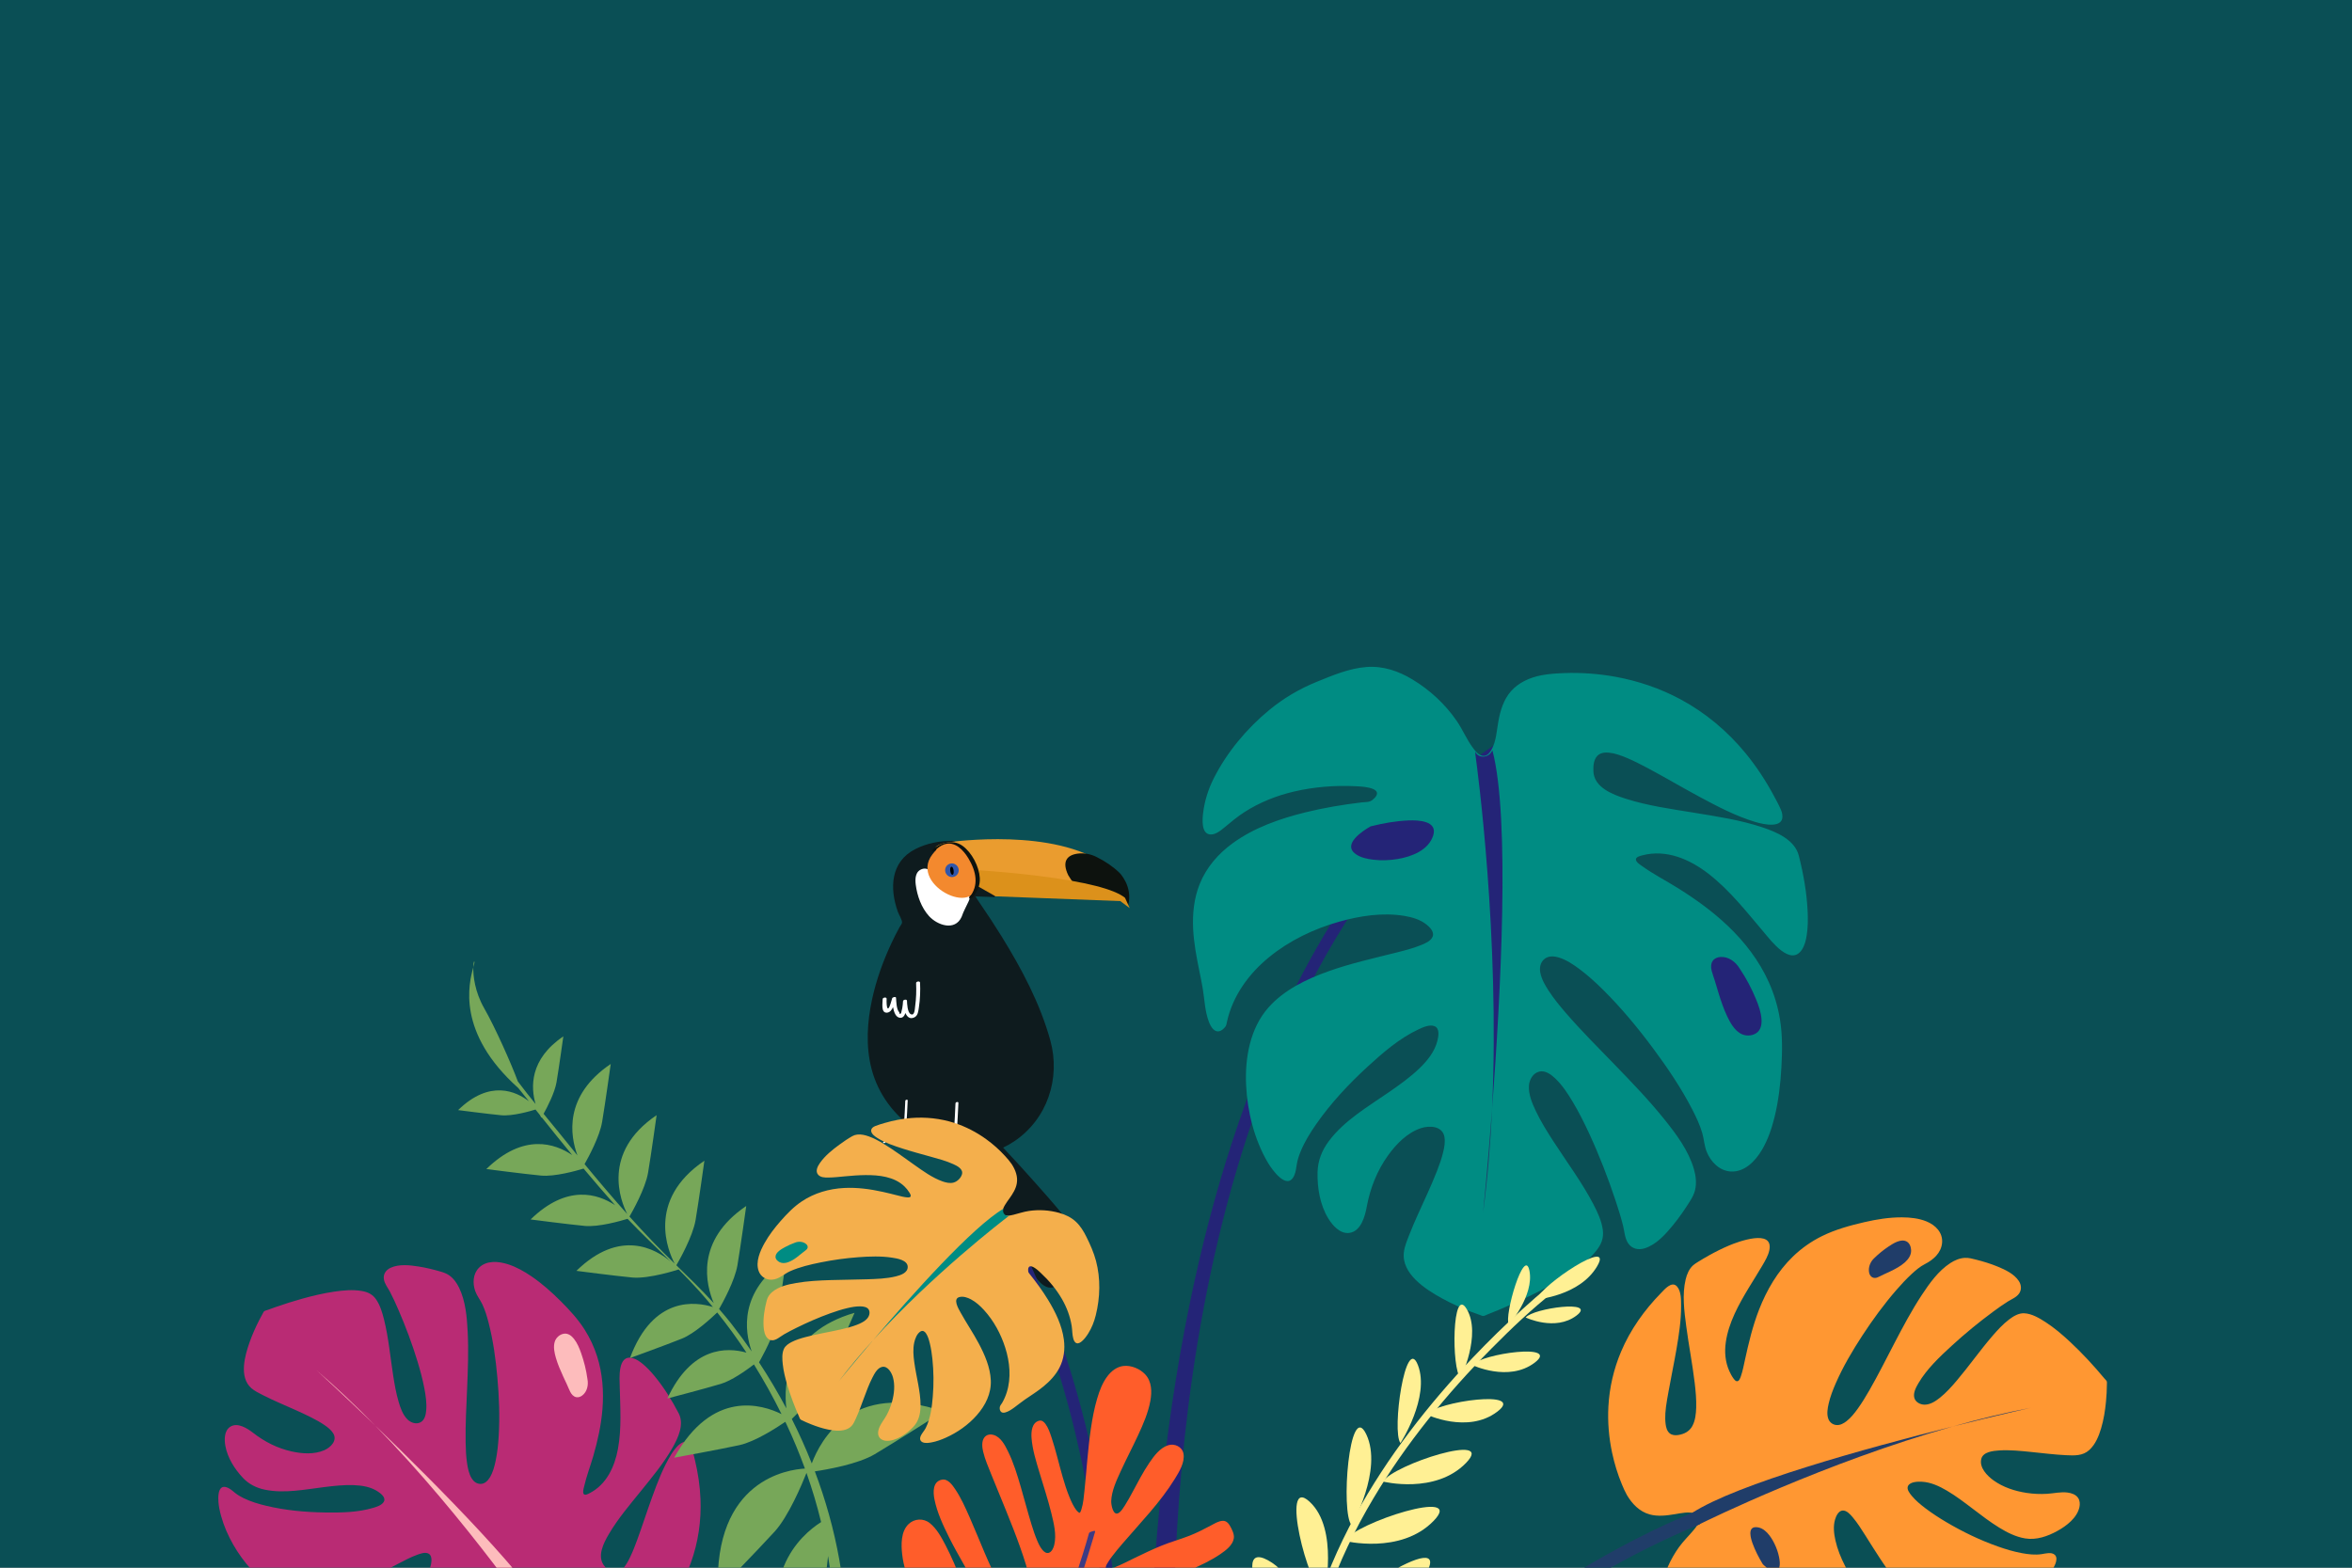 <?xml version="1.0" encoding="utf-8"?>
<!-- Generator: Adobe Illustrator 27.5.0, SVG Export Plug-In . SVG Version: 6.00 Build 0)  -->
<svg version="1.1" xmlns="http://www.w3.org/2000/svg" xmlns:xlink="http://www.w3.org/1999/xlink" x="0px" y="0px"
	 viewBox="0 0 1200 800" style="enable-background:new 0 0 1200 800;" xml:space="preserve">
<rect x="0" y="0" width="1200" height="800" fill="#808080" stroke="none"/>
<g id="bg">
	<rect y="0" transform="matrix(-1 -1.224647e-16 1.224647e-16 -1 1200 800)" style="fill:#0A4F55;" width="1200" height="800"/>
</g>
<g id="Object">
	<g>
		<defs>
			<rect id="SVGID_1_" y="0" transform="matrix(-1 -1.224647e-16 1.224647e-16 -1 1200 800)" width="1200" height="800"/>
		</defs>
		<clipPath id="SVGID_00000044162230482728217940000001111775079062821253_">
			<use xlink:href="#SVGID_1_"  style="overflow:visible;"/>
		</clipPath>
		<g style="clip-path:url(#SVGID_00000044162230482728217940000001111775079062821253_);">
			<g>
				<path style="fill:#242477;" d="M783.204,369.121c-0.077-0.21-0.305-0.341-0.574-0.161c-1.833,0.695-3.605,1.581-5.352,2.463
					c-4.978,2.516-9.77,5.401-14.418,8.48c-7.477,4.953-14.593,10.442-21.382,16.298c-9.177,7.917-17.76,16.512-25.81,25.569
					c-10.387,11.685-19.878,24.155-28.576,37.143c-10.648,15.901-20.111,32.586-28.566,49.75
					c-10.324,20.96-19.145,42.647-26.745,64.736c-9.089,26.42-16.436,53.426-22.421,80.711
					c-7.195,32.802-12.421,66.023-16.152,99.392c-4.433,39.647-6.753,79.519-7.498,119.401c-0.201,10.772-0.283,21.546-0.263,32.32
					c0,0.239,0.152,0.416,0.405,0.416c4.973,0,9.945,0,14.918,0c0.286,0,0.531-0.246,0.503-0.533
					c-0.339-3.498-0.575-7.009-0.804-10.516c-0.632-9.674-1.045-19.362-1.313-29.052c-0.409-14.804-0.458-29.619-0.188-44.426
					c0.34-18.617,1.191-37.225,2.57-55.794c1.587-21.367,3.873-42.685,6.945-63.89c3.347-23.106,7.627-46.083,13.013-68.803
					c5.626-23.735,12.467-47.194,20.78-70.131c8.373-23.102,18.251-45.682,29.938-67.306c11.789-21.814,25.447-42.653,41.158-61.849
					c15.966-19.508,34.067-37.271,54.115-52.569c5.055-3.857,10.232-7.553,15.516-11.09
					C783.304,369.566,783.33,369.304,783.204,369.121z"/>
				<g>
					<path style="fill:#008C83;" d="M922.292,465.717c-0.385-9.828-2.138-19.607-4.545-29.126
						c-2.121-8.075-11.255-11.934-18.405-14.341c-11.291-3.801-23.23-5.579-34.949-7.502c-11.675-1.915-23.604-3.527-34.906-7.145
						c-6.71-2.148-16.328-5.799-16.54-14.171c-0.065-2.562,0.111-5.665,1.956-7.652c1.538-1.655,3.883-1.905,6.016-1.691
						c3.09,0.31,6.085,1.43,8.932,2.618c3.776,1.576,7.426,3.449,11.033,5.376c8.894,4.751,17.569,9.9,26.453,14.671
						c9.033,4.852,18.35,9.733,28.203,12.702c4.184,1.261,15.228,3.788,13.722-4.187c-0.12-0.636-0.315-1.261-0.561-1.859
						c-1.024-2.487-2.37-4.89-3.64-7.257c-4.138-7.715-8.958-15.078-14.521-21.843c-9.184-11.169-20.404-20.603-33.154-27.452
						c-10.372-5.571-21.643-9.395-33.22-11.497c-8.567-1.555-17.313-2.192-26.015-1.88c-3.891,0.139-7.858,0.38-11.692,1.111
						c-5.829,1.112-11.669,3.677-15.622,8.224c-3.712,4.27-5.339,9.737-6.345,15.198c-0.88,4.775-1.077,10.214-3.507,14.533
						c-0.797,1.417-2.02,3.048-3.774,3.17c-2.5,0.175-4.557-2.481-5.861-4.265c-3.09-4.226-5.11-9.15-8.074-13.479
						c-5.918-8.643-13.706-15.852-22.669-21.257c-7.109-4.287-14.964-6.972-23.342-6.345c-8.89,0.665-17.384,4.286-25.549,7.603
						c-8.756,3.557-16.805,8.315-24.107,14.323c-11.502,9.462-21.596,21.54-28.333,34.871c-2.805,5.55-4.739,11.648-5.458,17.833
						c-0.355,3.055-1.003,10.439,3.62,10.822c2.592,0.215,5.178-1.846,7.04-3.38c3.434-2.829,6.75-5.666,10.512-8.071
						c7.719-4.934,16.309-8.362,25.219-10.438c10.178-2.372,20.894-3.246,31.326-2.717c1.88,0.095,12.821,0.341,10.771,4.651
						c-0.463,0.973-1.342,1.758-2.172,2.418c-1.547,1.229-3.538,0.955-5.462,1.187c-9.695,1.169-19.356,2.771-28.839,5.122
						c-12.986,3.219-26.085,7.812-36.989,15.759c-7.308,5.326-13.353,12.303-16.746,20.745c-2.905,7.226-3.735,15.079-3.363,22.812
						c0.348,7.22,1.697,14.332,3.137,21.399c0.624,3.062,1.271,6.122,1.778,9.206c0.937,5.693,1.081,11.573,3.164,17.02
						c0.923,2.414,2.906,5.882,5.992,4.438c0.849-0.397,1.569-1.066,2.171-1.773c0.78-0.917,0.789-1.724,1.066-2.954
						c2.953-13.162,11.117-24.362,21.446-32.8c10.352-8.457,22.757-14.418,35.583-18.051c10.706-3.032,22.458-4.871,33.54-2.991
						c3.878,0.658,7.903,1.832,11.056,4.278c1.73,1.342,4.238,3.827,3.27,6.274c-0.937,2.369-4.092,3.595-6.254,4.459
						c-4.122,1.647-8.472,2.725-12.769,3.805c-11.438,2.874-22.966,5.44-34.092,9.409c-11.226,4.005-22.676,9.467-30.7,18.549
						c-9.413,10.655-12.015,25.833-11.354,39.637c0.647,13.523,4.175,27.687,11.067,39.429c2.055,3.501,9.935,14.753,13.522,6.497
						c0.812-1.87,0.952-3.867,1.305-5.848c0.377-2.11,1.05-4.164,1.855-6.147c2.049-5.042,4.956-9.732,8.064-14.181
						c7.445-10.654,16.435-20.294,25.99-29.077c7.83-7.197,16.401-14.654,26.121-19.191c2.274-1.062,5.676-2.654,8.228-1.619
						c2.761,1.12,1.983,5.23,1.441,7.422c-1.369,5.537-5.102,10.161-9.129,14.044c-4.733,4.564-10.131,8.403-15.523,12.139
						c-10.742,7.441-22.901,14.483-30.819,25.146c-3.468,4.671-5.549,9.941-5.674,15.783c-0.172,8.003,1.219,16.541,5.421,23.478
						c2.213,3.654,6.158,8.205,10.967,7.443c5.81-0.92,7.836-8.538,8.713-13.333c1.72-9.402,5.26-18.404,10.86-26.188
						c4.179-5.808,9.821-11.62,16.789-13.911c4.431-1.457,10.984-1.137,11.982,4.45c0.464,2.599-0.055,5.356-0.665,7.885
						c-0.799,3.311-1.954,6.534-3.192,9.702c-2.943,7.526-6.461,14.813-9.758,22.186c-1.525,3.409-3.02,6.836-4.366,10.32
						c-1.075,2.782-2.34,5.74-2.703,8.722c-1.352,11.11,11.183,19.05,19.46,23.607c4.798,2.641,9.812,4.891,14.92,6.861
						c1.539,0.594,3.089,1.163,4.651,1.694c0.474,0.161,1.051,0.466,1.551,0.418c0.725-0.07,1.614-0.613,2.283-0.875
						c1.78-0.695,3.552-1.412,5.317-2.144c5.672-2.353,11.28-4.868,16.792-7.577c6.476-3.182,12.85-6.62,18.887-10.58
						c5.202-3.412,10.435-7.237,14.321-12.156c2.547-3.224,3.852-6.428,3.314-10.55c-0.61-4.677-2.72-9.146-4.887-13.279
						c-5.867-11.191-13.486-21.395-20.338-31.982c-3.241-5.009-6.421-10.106-8.985-15.502c-1.859-3.913-3.744-8.378-3.486-12.806
						c0.182-3.122,2.052-6.517,5.312-7.268c3.111-0.716,6.073,1.559,8.176,3.568c3.5,3.345,6.235,7.514,8.715,11.64
						c3.147,5.234,5.897,10.704,8.462,16.242c5.222,11.272,9.735,22.903,13.633,34.697c1.358,4.109,2.667,8.248,3.711,12.449
						c0.738,2.969,0.83,6.259,2.521,8.891c1.9,2.957,5.189,3.724,8.445,2.727c5.933-1.817,10.7-7.168,14.491-11.79
						c3.236-3.946,6.127-8.169,8.821-12.501c1.073-1.725,1.991-3.446,2.467-5.435c0.846-3.531,0.415-7.239-0.58-10.692
						c-2.731-9.483-9.023-17.889-15.118-25.47c-7.929-9.862-16.732-18.998-25.535-28.075c-8.35-8.61-16.865-17.1-24.71-26.181
						c-3.089-3.576-6.099-7.258-8.689-11.216c-1.847-2.823-3.661-5.935-4.316-9.286c-0.486-2.488-0.069-5.058,1.872-6.833
						c2.055-1.879,4.964-1.718,7.467-0.97c3.824,1.143,7.291,3.454,10.467,5.806c4.403,3.262,8.466,6.981,12.35,10.838
						c9.267,9.204,17.643,19.33,25.425,29.808c7.319,9.856,14.268,20.128,19.906,31.051c2.01,3.893,3.926,7.921,5.142,12.143
						c0.91,3.158,1.024,6.432,2.26,9.511c2.056,5.124,6.471,9.712,12.249,10.067c7.127,0.438,12.624-5.422,15.953-11.061
						c3.015-5.106,4.951-10.823,6.373-16.555c2.068-8.337,3.057-16.931,3.535-25.495c0.461-8.264,0.598-16.567-0.766-24.756
						c-1.074-6.449-2.979-12.754-5.649-18.722c-4.87-10.886-12.229-20.464-20.828-28.668c-7.681-7.328-16.322-13.561-25.298-19.199
						c-6.103-3.833-12.619-7.152-18.481-11.354c-0.957-0.686-3.138-1.994-3.204-3.376c-0.065-1.368,2.25-1.884,3.208-2.137
						c12.316-3.241,24.297,1.98,33.925,9.471c10.909,8.489,19.423,19.486,28.313,29.95c3.579,4.213,13.414,17.359,19.216,8.752
						c1.486-2.205,2.108-4.965,2.505-7.553C922.389,473.357,922.441,469.517,922.292,465.717z"/>
					<g>
						<path style="fill:#242477;" d="M718.633,418.672c-6.357,0.255-12.766,1.386-18.933,2.931c-0.121,0.03-0.243,0.06-0.364,0.091
							c-0.036,0.009-0.078,0.03-0.121,0.056c-0.046,0.013-0.092,0.031-0.133,0.055c-3.939,2.276-14.289,9.052-7.45,13.996
							c2.59,1.873,6.034,2.557,9.144,2.921c4.071,0.476,8.232,0.32,12.271-0.359c7.166-1.204,15.83-4.454,18.204-12.087
							C733.578,418.798,723.468,418.479,718.633,418.672z"/>
						<path style="fill:#242477;" d="M898.734,520.269c-0.217-3.609-1.467-7.148-2.838-10.462
							c-2.196-5.307-4.945-10.588-8.176-15.349c-0.062-0.092-0.121-0.186-0.182-0.278c-2.023-3.387-5.698-6.13-9.809-5.824
							c-1.448,0.108-2.909,0.666-3.801,1.86c-1.115,1.493-1.06,3.491-0.617,5.215c0.445,1.733,1.111,3.429,1.627,5.144
							c0.583,1.937,1.15,3.879,1.745,5.812c1.297,4.212,2.693,8.427,4.603,12.407c1.519,3.165,3.469,6.635,6.557,8.515
							c2.455,1.495,5.746,1.52,8.178-0.068C898.357,525.719,898.891,522.877,898.734,520.269z"/>
					</g>
				</g>
				<g>
					<path style="fill:#242477;" d="M761.474,383.04c0.017-0.719-0.775,2.591-4.114,3.018c-3.673,0.469-4.751-2.559-4.751-2.559
						s0.19,1.932,0.219,2.14c0.814,5.879,12.473,92.02,8.456,180.008C765.711,507.337,770.501,417.534,761.474,383.04z"/>
					<path style="fill:#203D69;" d="M761.285,565.648c-2.361,31.112-4.619,53.259-4.619,53.259
						C759.003,601.518,760.468,583.545,761.285,565.648z"/>
				</g>
			</g>
			<g>
				<g>
					<path style="fill:#B92B74;" d="M334.054,702.33c4.786,5.805,8.766,12.278,12.241,18.937c2.902,5.689-0.345,12.543-3.199,17.558
						c-4.507,7.92-10.415,15.015-16.124,22.081c-5.687,7.039-11.674,14.035-16.281,21.856c-2.735,4.643-6.365,11.626-2.221,16.511
						c1.268,1.495,2.949,3.177,5.014,3.37c1.721,0.161,3.186-0.89,4.294-2.099c1.606-1.751,2.744-3.916,3.764-6.043
						c1.352-2.822,2.481-5.751,3.558-8.687c2.656-7.241,4.984-14.598,7.623-21.845c2.684-7.37,5.515-14.9,9.625-21.613
						c1.746-2.851,6.761-9.918,9.963-4.6c0.255,0.424,0.462,0.88,0.626,1.347c0.682,1.941,1.138,3.997,1.619,5.995
						c1.568,6.51,2.567,13.167,2.839,19.861c0.448,11.052-1.15,22.15-4.938,32.552c-3.081,8.462-7.566,16.385-13.102,23.48
						c-4.097,5.251-8.764,10.068-13.889,14.323c-2.291,1.902-4.678,3.785-7.238,5.321c-3.893,2.335-8.532,3.845-13.104,3.263
						c-4.293-0.546-8.006-2.837-11.362-5.441c-2.934-2.277-5.816-5.28-9.403-6.507c-1.177-0.403-2.705-0.711-3.769,0.113
						c-1.516,1.173-1.337,3.737-1.173,5.419c0.389,3.985,1.744,7.825,2.257,11.804c1.025,7.946,0.252,16.027-2.11,23.677
						c-1.874,6.067-4.989,11.6-10.089,15.509c-5.412,4.148-12.104,6.408-18.452,8.674c-6.808,2.43-13.825,3.814-21.052,4.105
						c-11.383,0.458-23.295-1.293-33.929-5.469c-4.427-1.739-8.637-4.233-12.197-7.397c-1.759-1.563-5.889-5.447-3.446-8.02
						c1.37-1.443,3.895-1.584,5.739-1.657c3.4-0.135,6.738-0.204,10.11-0.748c6.918-1.116,13.566-3.535,19.708-6.887
						c7.016-3.83,13.577-8.789,19.261-14.404c1.024-1.012,7.143-6.725,3.778-8.14c-0.76-0.32-1.661-0.32-2.471-0.273
						c-1.509,0.087-2.505,1.257-3.722,2.104c-6.128,4.271-12.458,8.277-19.066,11.766c-9.05,4.777-18.865,8.828-29.135,9.846
						c-6.883,0.683-13.886-0.22-20.122-3.309c-5.338-2.644-9.812-6.703-13.538-11.306c-3.479-4.297-6.331-9.043-9.108-13.81
						c-1.203-2.065-2.393-4.141-3.674-6.159c-2.365-3.726-5.278-7.155-6.863-11.324c-0.703-1.848-1.337-4.837,1.159-5.585
						c0.687-0.206,1.439-0.19,2.142-0.093c0.912,0.126,1.328,0.581,2.113,1.143c8.389,6.007,18.752,8.24,28.945,7.795
						c10.215-0.446,20.331-3.362,29.5-7.822c7.654-3.723,15.297-8.658,20.664-15.376c1.878-2.351,3.577-5.071,4.13-8.073
						c0.304-1.647,0.469-4.343-1.329-5.246c-1.741-0.875-4.166,0.032-5.84,0.64c-3.191,1.159-6.223,2.76-9.225,4.332
						c-7.991,4.185-15.877,8.593-24.248,11.994c-8.446,3.432-17.762,6.147-26.967,5.05c-10.799-1.286-20.014-8.623-26.667-16.837
						c-6.518-8.047-11.719-17.927-13.766-28.138c-0.61-3.045-1.844-13.48,4.408-10.594c1.416,0.654,2.513,1.722,3.723,2.673
						c1.29,1.012,2.72,1.842,4.19,2.563c3.737,1.834,7.785,3.03,11.825,3.985c9.675,2.289,19.715,3.21,29.641,3.356
						c8.134,0.12,16.823,0.009,24.681-2.352c1.838-0.552,4.591-1.376,5.52-3.266c1.006-2.045-1.533-3.995-2.958-4.969
						c-3.601-2.462-8.087-3.2-12.363-3.365c-5.026-0.194-10.061,0.364-15.041,0.979c-9.92,1.225-20.445,3.399-30.395,1.347
						c-4.358-0.899-8.229-2.847-11.277-6.117c-4.174-4.479-7.729-10.06-8.864-16.16c-0.598-3.212-0.664-7.819,2.468-9.833
						c3.784-2.434,8.82,0.881,11.763,3.171c5.77,4.49,12.376,7.824,19.535,9.414c5.343,1.186,11.523,1.629,16.666-0.612
						c3.271-1.425,6.848-4.945,4.571-8.642c-1.059-1.72-2.759-3.029-4.396-4.161c-2.142-1.483-4.443-2.734-6.763-3.911
						c-5.512-2.796-11.232-5.163-16.868-7.691c-2.607-1.169-5.205-2.363-7.748-3.666c-2.031-1.04-4.259-2.084-5.985-3.601
						c-6.431-5.652-3.321-16.567-0.918-23.384c1.393-3.951,3.108-7.789,5.02-11.514c0.576-1.123,1.171-2.237,1.791-3.336
						c0.188-0.333,0.362-0.801,0.673-1.029c0.45-0.329,1.233-0.472,1.749-0.664c1.37-0.51,2.746-1.003,4.126-1.484
						c4.436-1.546,8.917-2.967,13.442-4.229c5.316-1.482,10.705-2.767,16.167-3.582c4.707-0.702,9.641-1.185,14.364-0.356
						c3.095,0.543,5.472,1.706,7.265,4.333c2.034,2.98,3.106,6.605,3.975,10.067c2.352,9.374,3.201,19.078,4.683,28.61
						c0.701,4.509,1.483,9.038,2.768,13.423c0.932,3.18,2.13,6.688,4.533,9.083c1.694,1.689,4.491,2.674,6.733,1.442
						c2.14-1.176,2.672-3.983,2.848-6.201c0.294-3.691-0.269-7.463-0.955-11.081c-0.87-4.589-2.087-9.112-3.443-13.579
						c-2.761-9.093-6.109-18.028-9.892-26.744c-1.318-3.036-2.679-6.065-4.223-8.995c-1.091-2.07-2.714-3.994-3.09-6.358
						c-0.422-2.655,1.064-4.768,3.43-5.858c4.311-1.985,9.757-1.359,14.274-0.652c3.857,0.604,7.658,1.541,11.401,2.641
						c1.491,0.438,2.892,0.953,4.176,1.845c2.281,1.584,3.924,3.92,5.115,6.397c3.271,6.803,3.962,14.805,4.345,22.235
						c0.498,9.667,0.128,19.364-0.273,29.027c-0.38,9.167-0.915,18.349-0.767,27.526c0.059,3.614,0.216,7.248,0.754,10.826
						c0.384,2.552,0.933,5.252,2.266,7.498c0.99,1.668,2.537,2.922,4.548,2.946c2.13,0.025,3.708-1.548,4.755-3.249
						c1.6-2.599,2.402-5.685,3.016-8.645c0.851-4.104,1.276-8.296,1.528-12.475c0.601-9.973,0.223-20.017-0.673-29.96
						c-0.843-9.352-2.11-18.754-4.455-27.859c-0.836-3.245-1.794-6.52-3.25-9.549c-1.089-2.265-2.692-4.193-3.555-6.579
						c-1.436-3.971-1.253-8.838,1.863-11.984c3.844-3.88,9.966-3.335,14.738-1.813c4.321,1.378,8.338,3.655,12.069,6.202
						c5.426,3.704,10.368,8.105,15.002,12.749c4.472,4.481,8.779,9.149,12.171,14.518c2.672,4.228,4.796,8.795,6.312,13.561
						c2.765,8.693,3.444,17.907,2.715,26.968c-0.651,8.094-2.408,16.052-4.659,23.841c-1.531,5.296-3.559,10.509-4.764,15.892
						c-0.197,0.879-0.775,2.736-0.109,3.558c0.659,0.814,2.244-0.071,2.919-0.415c8.68-4.423,12.858-13.505,14.536-22.684
						c1.902-10.401,1.159-21.013,0.903-31.512c-0.103-4.227-1.186-16.739,6.509-14.782c1.971,0.501,3.732,1.76,5.276,3.034
						C330.218,697.921,332.203,700.086,334.054,702.33z"/>
					<g>
						<path style="fill:#FDBCBC;" d="M241.792,832.905c-3.757,3.092-7.991,5.711-12.297,7.97c-0.085,0.044-0.169,0.089-0.254,0.133
							c-0.025,0.013-0.06,0.023-0.098,0.03c-0.033,0.016-0.068,0.029-0.104,0.037c-3.407,0.708-12.764,2.112-11.38-4.193
							c0.525-2.388,2.142-4.533,3.731-6.324c2.081-2.345,4.535-4.375,7.185-6.045c4.703-2.962,11.302-5.521,16.545-2.374
							C250.256,825.222,244.65,830.553,241.792,832.905z"/>
						<path style="fill:#FDBCBC;" d="M292.825,683.198c1.715,2.17,2.803,4.826,3.709,7.416c1.449,4.147,2.57,8.561,3.151,12.923
							c0.011,0.084,0.026,0.168,0.038,0.252c0.571,2.963-0.129,6.4-2.632,8.319c-0.881,0.676-1.999,1.102-3.116,0.874
							c-1.397-0.284-2.383-1.453-3.008-2.662c-0.629-1.216-1.113-2.522-1.692-3.764c-0.654-1.402-1.319-2.799-1.964-4.206
							c-1.405-3.064-2.755-6.181-3.693-9.425c-0.745-2.58-1.4-5.553-0.595-8.199c0.64-2.103,2.505-3.794,4.701-4.127
							C289.834,680.28,291.587,681.63,292.825,683.198z"/>
					</g>
				</g>
				<g>
					<path style="fill:#FDBCBC;" d="M284.388,831.419c0.376,0.402-1.762-1.084-3.885,0.373c-2.335,1.603-1.408,3.88-1.408,3.88
						s-0.876-1.199-0.965-1.333c-2.529-3.769-39.749-58.866-86.856-107.033C223.499,758.329,271.971,807.137,284.388,831.419z"/>
					<path style="fill:#FDBCBC;" d="M191.274,727.306c-17.193-16.552-29.762-28.041-29.762-28.041
						C171.703,707.999,181.693,717.509,191.274,727.306z"/>
				</g>
			</g>
			<g>
				<g>
					<path style="fill:#FF9732;" d="M1048.702,797.914c0.522-1.372,0.904-3.346-0.331-4.469c-1.705-1.551-4.656-0.681-6.624-0.373
						c-3.361,0.525-6.849,0.124-10.169-0.491c-4.231-0.784-8.373-2.027-12.424-3.465c-9.098-3.229-17.878-7.47-26.18-12.388
						c-3.647-2.161-7.219-4.47-10.597-7.034c-2.524-1.916-5.038-3.977-7.056-6.437c-0.991-1.209-2.726-3.382-1.803-5.044
						c1.188-2.137,5.01-2.179,7.031-2.076c4.596,0.234,8.934,2.281,12.835,4.582c4.628,2.729,8.909,6.013,13.181,9.256
						c4.378,3.324,8.748,6.692,13.437,9.573c4.052,2.49,8.46,4.721,13.196,5.503c5.826,0.963,11.521-1.063,16.583-3.862
						c4.594-2.54,10.007-6.672,11.163-12.145c0.33-1.561,0.232-3.275-0.673-4.635c-1.176-1.766-3.356-2.49-5.364-2.752
						c-3.494-0.457-6.949,0.421-10.426,0.638c-3.501,0.218-7.026,0.064-10.494-0.462c-5.934-0.9-11.95-2.85-16.863-6.377
						c-3.244-2.329-7.419-6.58-6.242-11.034c0.943-3.569,6.034-4.049,9.028-4.248c5.498-0.365,11.062,0.231,16.528,0.785
						c5.873,0.595,11.743,1.343,17.643,1.629c4.28,0.208,8.517,0.42,11.883-2.645c3.126-2.847,4.837-7.045,6.022-11.012
						c1.32-4.418,2.044-9.009,2.488-13.591c0.298-3.077,0.47-6.173,0.484-9.266c0.002-0.362,0.073-0.831-0.074-1.169
						c-0.208-0.477-0.786-0.963-1.114-1.358c-5.5-6.62-11.367-12.978-17.664-18.847c-3.872-3.609-7.937-7.078-12.383-9.966
						c-3.171-2.06-7.087-4.403-10.981-4.568c-2.854-0.121-5.544,1.533-7.726,3.197c-3.213,2.452-5.976,5.483-8.601,8.539
						c-6.281,7.31-11.809,15.228-18.037,22.583c-2.639,3.117-5.404,6.209-8.602,8.767c-2.209,1.767-4.929,3.58-7.873,3.555
						c-2.176-0.018-4.616-1.262-5.21-3.494c-0.671-2.522,0.874-5.38,2.107-7.476c4.296-7.308,10.818-13.436,17.009-19.12
						c6.698-6.149,13.753-11.937,21.07-17.334c2.484-1.833,4.999-3.643,7.621-5.275c1.965-1.224,4.284-2.06,5.658-4.026
						c1.381-1.976,1.135-4.437-0.152-6.392c-2.401-3.646-6.953-5.765-10.842-7.367c-3.555-1.465-7.25-2.584-10.974-3.53
						c-1.88-0.477-3.736-1-5.69-0.902c-2.68,0.134-5.214,1.222-7.441,2.667c-6.106,3.963-10.615,10.307-14.555,16.294
						c-5.144,7.817-9.547,16.105-13.874,24.392c-4.222,8.088-8.295,16.266-12.838,24.181c-1.85,3.224-3.78,6.415-5.954,9.432
						c-1.66,2.304-3.48,4.607-5.727,6.372c-1.487,1.169-3.322,2.181-5.278,1.962c-1.913-0.214-3.436-1.474-4.055-3.283
						c-0.824-2.406-0.344-5.187,0.206-7.597c0.82-3.592,2.163-7.066,3.638-10.434c3.734-8.523,8.498-16.607,13.582-24.386
						c5.272-8.067,10.988-15.887,17.307-23.169c2.518-2.901,5.138-5.729,7.971-8.327c2.003-1.837,4.145-3.671,6.582-4.911
						c4.328-2.204,8.333-5.681,8.795-10.837c0.473-5.28-3.392-9.114-7.992-10.97c-3.938-1.589-8.289-2.04-12.504-2.056
						c-6.459-0.025-12.907,1.015-19.185,2.463c-7.348,1.695-14.807,3.76-21.593,7.108c-5.471,2.699-10.505,6.243-14.888,10.487
						c-7.78,7.531-13.318,17.035-17.227,27.069c-3.217,8.259-5.282,16.863-7.162,25.505c-0.603,2.772-1.128,5.606-2.048,8.296
						c-0.307,0.897-0.94,3.014-2.27,2.677c-0.66-0.167-1.179-0.879-1.556-1.392c-0.836-1.139-1.508-2.436-2.095-3.717
						c-2.124-4.632-2.544-9.792-1.824-14.796c1.439-10.005,6.578-19.217,11.719-27.754c2.265-3.761,4.65-7.451,6.858-11.245
						c1.444-2.481,3.093-5.168,3.65-8.027c2.155-11.066-16.267-4.128-20.459-2.357c-3.513,1.484-6.931,3.192-10.263,5.046
						c-1.906,1.06-3.784,2.17-5.633,3.326c-0.868,0.543-1.756,1.062-2.521,1.749c-2.081,1.868-3.197,4.555-3.835,7.222
						c-1.849,7.731-0.723,16.183,0.304,23.947c1.274,9.631,3.151,19.174,4.305,28.822c0.5,4.181,0.89,8.406,0.767,12.621
						c-0.093,3.167-0.43,6.572-1.957,9.409c-1.497,2.782-4.156,4.148-7.225,4.617c-1.516,0.232-3.165,0.123-4.383-0.907
						c-1.324-1.12-1.799-2.942-2.018-4.591c-0.245-1.854-0.263-3.749-0.146-5.652c0.071-1.018,0.177-2.09,0.311-3.211
						c0.338-2.632,0.843-5.248,1.289-7.764c1.281-7.208,2.809-14.369,4.05-21.584c1.258-7.316,2.414-14.775,2.384-22.217
						c-0.012-3.016,0.077-7.391-2.061-9.849c-2.666-3.065-6.419,1.503-8.1,3.216c-8.544,8.708-15.74,18.801-20.495,30.069
						c-3.745,8.874-5.932,18.368-6.444,27.986c-0.42,7.9,0.253,15.846,1.903,23.58c1.168,5.476,2.81,10.86,4.957,16.033
						c0.769,1.851,1.576,3.717,2.561,5.466c2.683,4.554,6.448,8.521,11.683,9.946c4.164,1.134,8.503,0.57,12.692-0.104
						c3.361-0.541,7.318-1.536,10.629-0.263c1.766,0.679,2.533,2.085,1.871,3.94c-0.555,1.554-1.604,2.95-2.642,4.209
						c-2.502,3.038-5.342,5.716-7.649,8.93c-4.513,6.283-7.625,13.5-9.235,21.061c-1.01,4.746-1.284,9.681-0.087,14.419
						c1.16,4.59,3.629,8.682,6.428,12.452c4.057,5.464,8.552,10.879,13.681,15.359c10.792,9.428,24.717,15.765,38.761,18.457
						c4.91,0.941,9.895,1.164,14.852,0.428c2.134-0.317,4.347-0.775,6.287-1.756c1.157-0.585,2.369-1.462,2.537-2.847
						c0.177-1.453-0.781-2.676-1.793-3.601c-2.46-2.249-5.677-3.643-8.374-5.593c-6.208-4.487-11.417-10.213-15.534-16.658
						c-4.644-7.269-8.193-15.469-10.414-23.801c-0.456-1.712-2.605-9.3,1.595-8.215c0.811,0.209,1.567,0.661,2.246,1.141
						c0.143,0.101,0.34,0.207,0.455,0.341c0.47,0.549,0.761,1.657,1.068,2.313c0.45,0.961,0.905,1.919,1.368,2.874
						c3.262,6.738,6.845,13.338,10.955,19.599c5.634,8.582,12.39,16.923,21.125,22.516c5.854,3.748,12.572,5.975,19.557,5.899
						c6.046-0.065,11.931-1.763,17.44-4.166c5.144-2.244,9.966-5.114,14.831-7.894c2.005-1.146,4.022-2.281,6.118-3.252
						c2.889-1.339,5.813-2.709,8.393-4.598c1.189-0.87,2.575-1.972,3.073-3.425c0.566-1.65-0.394-2.957-1.838-3.673
						c-0.342-0.17-0.788-0.413-1.176-0.454c-0.499-0.053-1.129,0.146-1.63,0.196c-0.732,0.074-1.467,0.128-2.202,0.161
						c-1.354,0.061-2.711,0.052-4.063-0.025c-11.025-0.626-21.264-5.789-29.666-12.732c-8.256-6.823-15.15-15.468-20.036-24.995
						c-2.111-4.117-3.884-8.465-4.899-12.99c-0.77-3.432-1.209-7.197-0.207-10.63c0.522-1.79,1.764-4.57,3.983-4.628
						c2.081-0.055,3.879,2.084,5.087,3.51c2.374,2.803,4.339,5.958,6.304,9.053c2.519,3.969,4.981,7.973,7.575,11.894
						c5.554,8.397,11.723,16.803,19.809,22.944c3.719,2.824,7.892,5.118,12.429,6.304c4.899,1.28,10.148,1.21,15.128,0.47
						c9.963-1.481,19.466-5.87,27.643-11.664c3.452-2.445,6.734-5.184,9.608-8.295
						C1045.728,802.946,1047.68,800.597,1048.702,797.914z"/>
					<g>
						<path style="fill:#203D69;" d="M907.784,800.009c0.498-1.733,0.249-3.679-0.098-5.416c-0.477-2.39-1.306-4.721-2.382-6.905
							c-1.788-3.631-4.957-8.408-9.542-8.364c-4.225,0.041-2.473,5.836-1.645,8.153c1.334,3.736,3.205,7.346,5.27,10.731
							c0.002,0.004,0.005,0.006,0.008,0.01c0.003,0.005,0.004,0.011,0.008,0.015C901.164,799.943,906.448,804.654,907.784,800.009z"
							/>
						<path style="fill:#203D69;" d="M972.83,633.577c-2.936-1.647-6.951,0.973-9.325,2.556c-2.557,1.705-4.988,3.682-7.191,5.828
							c-2.046,1.824-3.285,4.853-2.655,7.59c0.472,2.052,2.226,3.14,4.231,2.328c1.054-0.427,2.065-1.013,3.101-1.487
							c1.23-0.563,2.463-1.119,3.679-1.71c2.518-1.224,5.047-2.579,7.156-4.444c1.808-1.599,3.324-3.722,3.233-6.237
							C975,636.344,974.356,634.432,972.83,633.577z"/>
					</g>
					<g>
						<path style="fill:#203D69;" d="M863.236,772.112c-0.528,0.162,2.075-0.065,3.195,2.264c1.232,2.56-0.711,4.079-0.711,4.079
							s1.361-0.607,1.505-0.679c4.083-2.019,63.974-31.401,129.012-49.818C952.708,738.879,886.162,757.173,863.236,772.112z"/>
						<path style="fill:#203D69;" d="M996.238,727.958c23.225-5.827,39.898-9.555,39.898-9.555
							C1022.908,720.919,1009.467,724.212,996.238,727.958z"/>
					</g>
				</g>
				<path style="fill:#203D69;" d="M867.193,777.858c2.244-3.331,0.501-4.586-0.77-5.501c-0.523-0.376-0.974-0.701-1.083-1.09
					l-0.025-0.087l-0.084,0.034c-40.348,16.621-82.067,42.009-123.997,75.46c-24.156,19.27-48.768,41.542-73.154,66.196
					c-26.427,26.719-53.284,56.94-79.823,89.824l-0.051,0.063l10.076,8.168l0.049-0.074c0.279-0.421,28.474-42.631,75.5-92.208
					c27.619-29.118,56.233-55.04,85.046-77.048c36.015-27.508,72.445-48.943,108.278-63.707l0.023-0.009L867.193,777.858z"/>
			</g>
			<g>
				<g>
					<g>
						<path style="fill:#0E1B1E;" d="M554.132,635.681c-7.691-11.484-16.954-21.979-26.117-32.294
							c-5.32-5.99-10.721-11.916-16.224-17.742c1.931-0.926,3.8-1.979,5.582-3.168c16.947-11.312,23.86-32.184,18.5-51.57
							c-5.211-18.847-14.602-36.478-24.831-53.028c-3.518-5.692-7.196-11.284-10.99-16.795c-1.888-2.742-3.16-4.651-4.224-7.681
							c-2.264-6.448-4.527-12.896-6.79-19.344c-0.51-1.453-1.021-2.907-1.531-4.361c-0.04-0.113-0.117-0.205-0.212-0.284
							c-0.109-0.143-0.362-0.253-0.806-0.297c-0.119-0.014-0.242-0.02-0.369-0.021c-6.504-0.148-13.511,1.289-19.282,4.28
							c-12.484,6.47-13.056,19.911-8.728,31.971c0.543,1.512,2.369,4.237,2.078,5.65c-0.126,0.612-0.801,1.387-1.104,1.932
							c-1.497,2.692-2.886,5.446-4.194,8.234c-4.3,9.16-7.764,18.772-9.918,28.669c-2.54,11.672-3.328,23.987-0.297,35.647
							c3.369,12.959,11.529,23.733,22.578,31.189c7.345,4.957,15.638,8.452,24.104,10.985c1.931,0.578,4.035,1.38,6.068,1.733
							c2.734,17.639,5.762,35.358,10.161,52.657c1.043,4.103,2.099,8.32,3.832,12.198c0.875,1.956,1.896,4.111,4.38,3.82
							c3.303-0.387,3.816-4.256,4.023-6.943c0.452-5.854-0.503-11.863-1.48-17.618c-0.071-0.417-0.155-0.831-0.228-1.247
							c1.43,3.307,2.93,6.584,4.561,9.796c2.17,4.271,4.519,8.863,7.924,12.304c1.905,1.925,4.613,3.563,7.373,2.362
							c2.426-1.056,2.078-3.742,1.632-5.928c-1.557-7.634-5.246-15.065-8.904-22.122c4.023,5.362,8.218,10.664,12.976,15.392
							c2.893,2.874,6.763,6.802,11.141,6.962C564.782,651.38,556.471,639.173,554.132,635.681z"/>
						<path style="fill:#FFFFFF;" d="M494.14,456.834c-0.783-0.748-2.041-0.485-2.986-0.444c-2.14,0.093-4.256,0.125-6.342-0.461
							c-2.285-0.642-4.341-1.98-5.647-3.991c-1.375-2.117-1.977-4.617-3.62-6.585c-1.278-1.531-2.958-2.547-4.979-1.915
							c-3.586,1.121-3.744,4.928-3.35,8.009c0.727,5.681,2.866,11.739,6.763,16.033c4.254,4.687,13.248,7.821,16.625,0.433
							c0.019-0.041,0.026-0.077,0.037-0.115c0.011-0.022,0.026-0.044,0.034-0.067c0.919-2.705,2.25-5.009,3.427-7.574
							C494.59,459.095,495.148,457.796,494.14,456.834z"/>
					</g>
					<path style="fill:#FFFFFF;" d="M469.418,501.431c-0.043-0.967-2.051-0.597-2.016,0.192c0.18,3.996,0.058,7.98-0.495,11.945
						c-0.174,1.25-0.213,5.166-2.351,3.893c-1.563-0.931-1.764-5.252-1.81-6.748c-0.029-0.958-1.966-0.615-2.016,0.192
						c-0.075,1.215-0.18,2.42-0.403,3.618c-0.149,0.797-0.337,1.584-0.563,2.362c-0.437,0.865-0.759,0.762-0.966-0.309
						c-1.481-1.575-1.474-5.396-1.648-7.383c-0.068-0.779-1.755-0.315-1.946,0.191c-0.37,0.98-1.181,4.693-1.971,5.17
						c-0.625,0.377-0.737-1.116-0.849-2.034c-0.112-0.921-0.019-1.962-0.029-2.884c-0.009-0.964-2.024-0.605-2.016,0.192
						c0.018,1.841-1.026,7.124,2.151,6.945c1.523-0.086,2.468-1.336,3.133-2.835c0.463,2.596,1.416,5.273,3.572,5.448
						c1.42,0.116,2.252-0.975,2.747-2.442c0.858,1.966,2.273,3.31,4.552,2.237c1.902-0.895,2.059-3.35,2.33-5.149
						C469.453,509.853,469.608,505.652,469.418,501.431z"/>
				</g>
				<g>
					<path style="fill:#EA9C2F;" d="M568.796,445.2c-22.984-22.218-74.871-16.708-84.768-15.422
						c-1.492,0.194-2.957,0.556-4.349,1.127c-1.315,0.54-2.561,1.262-2.281,1.987c5.872,15.224,15.51,23.575,15.51,23.575
						l77.312,0.503l4.831,4.393C577.607,451.532,568.796,445.2,568.796,445.2z"/>
					<path style="fill:#0D120E;" d="M571.136,445.366c-3.215-3.108-7.182-5.835-11.792-8.107c-3.054-1.505-6.339-2.076-9.504-1.65
						c-2.875,0.387-4.792,1.433-5.699,3.109c-1.02,1.885-0.723,4.549,0.883,7.917c0.313,0.657,6.861,10.514,7.769,10.521
						l18.968,0.123c0.433,0.003,0.827,0.224,1.055,0.592l2.724,4.391l0.051-0.195C578.129,452.301,571.206,445.435,571.136,445.366z
						"/>
				</g>
				<g>
					<path style="fill:#DC911B;" d="M573.984,458.154l-0.064-0.051c-5.44-4.378-20.072-8.094-43.491-11.047
						c-17.409-2.195-33.436-3.123-33.596-3.132l-0.233-0.013l-6.025,12.82l81.023,3.105l4.781,3.583L573.984,458.154z"/>
					<path style="fill:#0E1B1E;" d="M507.489,457.148c-3.351-1.881-8.43-4.749-8.765-4.981c-0.069-0.057-0.159-0.085-0.249-0.077
						c-0.102,0.009-0.194,0.062-0.253,0.146l-3.192,4.56c-0.073,0.103-0.083,0.238-0.026,0.351c0.056,0.113,0.17,0.186,0.296,0.191
						l12.007,0.456c0.004,0,0.009,0,0.013,0c0.154,0,0.29-0.102,0.332-0.251C507.696,457.389,507.628,457.226,507.489,457.148z"/>
				</g>
				<path style="fill:#F3892E;" d="M497.844,447.149c-0.024-0.13-0.165-3.916-0.215-4.038c-0.897-2.179-9.941-22.665-21.923-7.112
					C463.092,452.373,502.093,470.263,497.844,447.149z"/>
				<g>
					<path style="fill:#0D120E;" d="M499.902,448.065c-0.35-5.878-4.027-13.002-8.835-16.452
						c-4.918-3.528-11.767-1.688-15.695,2.531c-0.39,0.419,1.48,0.185,1.807-0.166c1.227-1.318,2.885-2.507,4.588-3.087
						c5.415-1.845,9.78,2.944,12.289,7.087c3.978,6.568,5.633,13.929,0.334,20.162c-0.381,0.449,1.498,0.197,1.807-0.166
						C498.62,455.125,500.13,451.877,499.902,448.065z"/>
					<g>
						<path style="fill:#3156AA;" d="M487.397,447.13c-1.662,0.941-3.779,0.343-4.73-1.336c-0.95-1.679-0.374-3.802,1.288-4.743
							c1.662-0.941,3.779-0.343,4.73,1.336C489.635,444.065,489.058,446.189,487.397,447.13z"/>
					</g>
				</g>
				<g>
					<path d="M486.542,444.233c-0.137-1.018-0.541-2.01-1.133-1.93c-0.592,0.08-0.718,1.143-0.581,2.161
						c0.137,1.019,0.541,2.01,1.133,1.931C486.553,446.315,486.679,445.251,486.542,444.233z"/>
				</g>
				<g>
					<path style="fill:#FFFFFF;" d="M462.755,574.479c1.452,0.008,2.903,0.015,4.354,0.023c0.314,0.002,0.705-0.575,0.243-0.577
						c-1.678-0.009-3.356-0.018-5.034-0.026c0.014-0.098,0.031-0.197,0.043-0.295c0.472-3.94,0.501-8.028,0.749-12
						c0.043-0.691-1.195-0.439-1.232,0.149c-0.248,3.972-0.277,8.06-0.749,12c-0.018,0.15-0.042,0.299-0.065,0.448
						c-3.448,2.856-6.897,5.711-10.345,8.567c-0.682,0.565,0.375,0.732,0.754,0.418c3.115-2.579,6.23-5.159,9.344-7.738
						c-0.644,2.725-1.866,5.43-1.906,8.21c-0.01,0.701,1.224,0.433,1.232-0.149c0.039-2.719,1.21-5.365,1.864-8.029
						c2,2.383,4,4.767,6.001,7.15c0.238,0.283,1.364-0.265,1.15-0.52C467.025,579.566,464.89,577.022,462.755,574.479z"/>
					<path style="fill:#FFFFFF;" d="M496.236,587.472c-2.563-3.054-5.125-6.107-7.688-9.161c1.742,0.009,3.485,0.018,5.227,0.027
						c0.376,0.002,0.846-0.69,0.292-0.693c-2.014-0.011-4.028-0.021-6.042-0.032c0.017-0.118,0.037-0.236,0.051-0.354
						c0.566-4.729,0.602-9.636,0.899-14.404c0.052-0.829-1.435-0.527-1.479,0.179c-0.297,4.768-0.333,9.675-0.899,14.404
						c-0.022,0.18-0.05,0.359-0.078,0.538c-4.139,3.428-8.279,6.856-12.418,10.284c-0.818,0.678,0.451,0.879,0.905,0.502
						c3.739-3.096,7.478-6.192,11.217-9.289c-0.773,3.272-2.241,6.518-2.288,9.855c-0.012,0.842,1.469,0.52,1.479-0.179
						c0.047-3.263,1.453-6.439,2.237-9.637c2.401,2.861,4.802,5.722,7.203,8.583C495.141,588.436,496.492,587.778,496.236,587.472z"
						/>
				</g>
			</g>
			<g>
				<path style="fill:#77A759;" d="M241.475,493.616c0.38-1.387,0.647-2.312,0.589-2.678
					C241.919,490.004,241.536,491.155,241.475,493.616z"/>
				<path style="fill:#77A759;" d="M414.168,746.794c-3.049-7.708-6.451-15.282-10.183-22.695
					c3.743-3.586,13.613-13.471,17.41-21.488c4.727-9.982,14.608-32.687,14.608-32.687c-34.861,10.203-36.28,36.335-34.805,48.781
					c-4.274-8.054-8.938-15.901-13.947-23.513c0.261-0.458,0.588-1.042,0.966-1.729c0.076-0.064,0.126-0.106,0.126-0.106
					s-0.03-0.019-0.051-0.031c2.545-4.647,7.158-13.721,8.29-20.381c1.584-9.317,4.498-30.288,4.498-30.288
					c-24.132,16.322-21.22,36.659-17.563,46.99c-3.383-4.896-6.904-9.69-10.565-14.363c-1.837-2.344-3.745-4.6-5.683-6.82
					c0.034-0.035,0.082-0.083,0.082-0.083s-0.105-0.051-0.271-0.128c-0.069-0.079-0.139-0.156-0.209-0.234
					c1.98-3.465,8.041-14.528,9.362-22.3c1.584-9.317,4.497-30.288,4.497-30.288c-26.318,17.801-20.473,40.378-16.573,49.542
					c-6.119-6.693-12.592-12.971-19.071-19.297c1.234-2.112,8.355-14.557,9.8-23.061c1.584-9.316,4.498-30.288,4.498-30.288
					c-29.915,20.235-18.278,46.635-15.173,52.493c-3.79-3.705-7.572-7.438-11.275-11.298c-3.996-4.167-7.915-8.41-11.778-12.706
					c1.282-2.197,8.091-14.146,9.482-22.334c1.538-9.044,4.366-29.403,4.366-29.403c-28.276,19.126-18.313,43.923-14.985,50.466
					c-7.445-8.327-14.67-16.86-21.77-25.486c2.149-3.802,7.69-14.111,8.935-21.431c1.551-9.125,4.406-29.667,4.406-29.667
					c-24.145,16.331-20.651,36.762-16.973,46.663c-2.922-3.582-5.831-7.172-8.723-10.771c-2.798-3.481-5.674-6.964-8.555-10.465
					c1.92-3.475,5.693-10.784,6.596-16.099c1.225-7.203,3.478-23.417,3.478-23.417c-17.33,11.722-16.619,26.122-14.164,34.513
					c-3.084-3.791-6.122-7.623-9.046-11.518c-3.048-8.351-11.517-27.494-17.156-37.329c-4.81-8.391-5.681-16.65-5.575-20.925
					c-2.261,8.24-8.665,33.338,22.987,61.65c1.817,2.252,3.628,4.495,5.414,6.736c-6.496-5.024-19.959-11.304-36.143,4.497
					c0,0,15.187,1.978,21.993,2.626c5.722,0.545,14.756-2.069,17.497-2.918c0.739,0.934,1.485,1.863,2.226,2.796
					c0.446,0.885,0.757,1.385,0.757,1.385s0.061-0.103,0.147-0.25c5.158,6.486,10.356,12.942,15.633,19.334
					c-8.8-5.968-24.85-11.441-43.85,7.109c0,0,19.241,2.506,27.863,3.327c6.963,0.662,17.819-2.372,21.744-3.566
					c5.293,6.303,10.648,12.553,16.112,18.706c-8.786-5.829-24.528-10.909-43.134,7.256c0,0,19.069,2.484,27.615,3.297
					c7.096,0.676,18.256-2.52,21.846-3.625c7.16,7.532,14.716,14.653,22.115,21.922c-7.71-6.564-25.983-17.076-48.216,4.63
					c0,0,19.642,2.559,28.446,3.396c8.804,0.838,23.715-4.117,23.715-4.117s-0.022-0.027-0.035-0.043
					c3.501,3.51,6.943,7.078,10.262,10.767c2.481,2.758,4.889,5.585,7.25,8.453c-8.613-2.709-30.486-5.877-42.307,26.061
					c0,0,18.404-6.668,26.532-9.943c6.398-2.578,14.726-10.201,17.99-13.336c5.275,6.593,10.262,13.427,14.908,20.496
					c-10.024-2.824-27.961-3.169-40.357,23.401c0,0,18.926-4.946,27.309-7.458c5.504-1.649,12.616-6.658,16.869-9.914
					c5.113,8.224,9.805,16.698,14.077,25.354c-9.84-4.893-35.323-12.876-54.759,22.231c0,0,23.054-4.178,33.29-6.41
					c7.888-1.72,18.794-8.751,23.396-11.894c0.192,0.402,0.4,0.797,0.589,1.2c3.492,7.421,6.624,14.986,9.418,22.659
					c-8.477,0.451-46.601,5.629-44.379,62.45c0,0,20.189-20.706,28.926-30.294c7.06-7.747,13.889-23.984,16.254-29.938
					c2.917,8.241,5.408,16.61,7.457,25.082c-10.469,6.663-35.208,28.307-15.036,75.768c0,0,10.849-27.963,15.321-40.655
					c1.711-4.856,2.693-11.48,3.256-17.811c2.374,14.319,3.452,28.87,3.064,43.529c-0.054,2.041,6.286,4.031,6.261,4.94
					c0.831-31.397-5.053-62.436-16.064-91.651c6.499-0.968,22.024-3.7,30.532-8.736c10.947-6.48,34.938-21.837,34.938-21.837
					C434.938,704.362,418.632,734.893,414.168,746.794z"/>
			</g>
			<g>
				<path style="fill:#FFF094;" d="M751.5,692.735c8.163-8.582,16.614-16.841,25.334-24.708c4.301-3.88,8.651-7.794,13.181-11.323
					c0.209-0.163,0.414-0.332,0.622-0.495c2.078-1.629,4.418,1.141,2.146,2.922c-11.183,8.763-21.746,18.851-31.88,29.091
					c-22.577,22.814-43.427,48.251-60.123,76.287c-9.519,15.984-17.717,32.88-23.613,50.402c-3.019,8.973-5.447,18.098-7.168,27.272
					c-1.978,10.544-2.602,21.039-3.92,31.579c-4.958,39.655-15.901,79.491-32.727,117.039c-5.239,11.692-11.05,23.175-17.536,34.255
					c-3.074,5.252-6.242,10.6-9.838,15.501c-0.163,0.222-0.319,0.451-0.482,0.673c-1.568,2.134-4.666,0.201-2.94-2.148
					c2.61-3.553,4.404-6.475,6.797-10.381c6.056-9.885,11.515-20.15,16.506-30.599c16.976-35.54,28.428-73.441,34.431-111.357
					c1.822-11.508,2.677-22.943,4.154-34.436c1.19-9.265,3.132-18.533,5.723-27.681c5.039-17.789,12.473-35.092,21.437-51.491
					C707.748,743.603,728.647,716.76,751.5,692.735z"/>
				<g>
					<path style="fill:#FFF094;" d="M728.82,882.485c-20.389,34.507-70.247,38.154-70.247,38.154
						C663.835,903.881,749.209,847.978,728.82,882.485z"/>
					<path style="fill:#FFF094;" d="M667.605,871.448c4.631-14.752,79.789-63.965,61.84-33.588
						C711.497,868.237,667.605,871.448,667.605,871.448z"/>
					<path style="fill:#FFF094;" d="M727.226,803.598c-15.928,26.957-54.878,29.806-54.878,29.806
						C676.459,820.313,743.154,776.641,727.226,803.598z"/>
					<path style="fill:#FFF094;" d="M731.397,776.155c-16.872,17.338-45.433,10.16-45.433,10.16
						C691.552,777.018,748.269,758.817,731.397,776.155z"/>
					<path style="fill:#FFF094;" d="M747.935,746.581c-15.717,16.151-42.323,9.464-42.323,9.464
						C710.818,747.385,763.652,730.429,747.935,746.581z"/>
					<path style="fill:#FFF094;" d="M763.924,720.383c-15.136,11.504-36.173,1.383-36.173,1.383
						C733.21,715.077,779.06,708.879,763.924,720.383z"/>
					<path style="fill:#FFF094;" d="M783.023,695.361c-13.344,10.142-31.891,1.219-31.891,1.219
						C755.945,690.682,796.367,685.219,783.023,695.361z"/>
					<path style="fill:#FFF094;" d="M778.411,672.323c3.913-4.795,36.778-9.237,25.929-0.991
						C793.49,679.577,778.411,672.323,778.411,672.323z"/>
					<path style="fill:#FFF094;" d="M784.015,663.085c2.286-7.383,39.789-32.163,30.872-16.939
						C805.97,661.37,784.015,663.085,784.015,663.085z"/>
					<path style="fill:#FFF094;" d="M653.461,934.884c0,0-44.771-16.721-47.138-54.372
						C603.956,842.862,656.642,917.839,653.461,934.884z"/>
					<path style="fill:#FFF094;" d="M662.928,888.767c0,0-36.443-20.707-34.393-54.547
						C630.586,800.379,667.49,873.999,662.928,888.767z"/>
					<path style="fill:#FFF094;" d="M646.957,796.232c22.953,12.572,20.876,55.204,20.876,55.204
						C656.248,849.348,624.005,783.66,646.957,796.232z"/>
					<path style="fill:#FFF094;" d="M675.591,813.647c-8.301-3.678-22.691-61.315-7.471-47.35S675.591,813.647,675.591,813.647z"/>
					<path style="fill:#FFF094;" d="M689.629,778.394c-5.823-6.281-1.132-64.634,7.461-46.431
						C705.684,750.166,689.629,778.394,689.629,778.394z"/>
					<path style="fill:#FFF094;" d="M714.519,736.399c-4.588-5.835,2.648-56.104,8.92-39.748
						C729.711,713.006,714.519,736.399,714.519,736.399z"/>
					<path style="fill:#FFF094;" d="M748.391,668.141c7.568,13.021-3.164,35.145-3.164,35.145
						C740.43,698.981,740.823,655.12,748.391,668.141z"/>
					<path style="fill:#FFF094;" d="M780.327,648.468c2.504,12.696-10.541,27.641-10.541,27.641
						C767.275,671.266,777.822,635.772,780.327,648.468z"/>
				</g>
			</g>
			<g>
				<path style="fill:#242477;" d="M571.092,829.943c-3.02-30.489-7.521-59.468-13.379-86.133
					c-10.168-46.287-24.676-86.923-43.121-120.779l-0.038-0.07l-0.065,0.046c-0.292,0.206-0.782,0.178-1.35,0.146
					c-1.381-0.079-3.275-0.187-3.589,3.347l-0.002,0.021l0.01,0.019c16.379,30.069,29.457,65.048,38.871,103.965
					c7.531,31.135,12.748,64.846,15.504,100.197c4.693,60.191,0.56,104.85,0.518,105.294l-0.007,0.078h11.46l0-0.071
					C575.983,898.669,574.365,862.985,571.092,829.943z"/>
				<path style="fill:#F4AF4C;" d="M559.174,643.391c-1.127-4.227-2.948-8.324-4.892-12.237c-1.369-2.757-2.987-5.444-5.234-7.581
					c-2.403-2.285-5.4-3.733-8.572-4.622c-5.02-1.407-10.348-1.761-15.505-0.999c-2.73,0.404-5.273,1.298-7.935,1.956
					c-1.465,0.362-5.175,1.238-5.5-1.075c-0.186-1.326,0.508-2.735,1.156-3.841c0.711-1.214,1.562-2.341,2.376-3.486
					c1.634-2.301,3.208-4.752,3.701-7.581c0.615-3.532-0.678-6.92-2.583-9.847c-0.988-1.453-2.161-2.799-3.34-4.097
					c-2.936-3.235-6.228-6.154-9.773-8.707c-4.901-3.529-10.323-6.342-16.069-8.212c-7.175-2.335-14.778-3.145-22.291-2.522
					c-4.497,0.373-8.946,1.241-13.278,2.497c-1.652,0.479-3.337,0.968-4.934,1.611c-0.262,0.105-0.515,0.232-0.754,0.382
					c-0.736,0.46-1.387,1.181-1.283,2.109c0.185,1.639,2.044,2.869,3.295,3.655c3.885,2.441,8.406,3.931,12.745,5.331
					c4.762,1.536,9.6,2.818,14.419,4.161c3.84,1.07,7.767,2.106,11.408,3.759c1.96,0.89,5.154,2.448,4.494,5.114
					c-0.475,1.917-2.424,3.819-4.335,4.322c-1.833,0.482-3.813,0.024-5.557-0.586c-5.298-1.854-10.044-5.361-14.591-8.563
					c-5.237-3.688-10.364-7.57-15.87-10.856c-2.277-1.359-4.636-2.636-7.135-3.54c-1.9-0.687-3.976-1.206-6.008-0.954
					c-0.869,0.108-1.708,0.37-2.473,0.797c-2.29,1.278-4.481,2.806-6.597,4.352c-3.597,2.628-7.278,5.583-9.866,9.255
					c-1.19,1.688-2.63,4.304-0.927,6.139c1.263,1.362,3.323,1.397,5.046,1.388c2.84-0.014,5.678-0.353,8.502-0.614
					c3.499-0.324,7.005-0.612,10.52-0.639c6.852-0.054,14.681,0.762,19.875,5.735c0.986,0.944,1.856,2.028,2.571,3.192
					c0.282,0.458,0.638,1.017,0.669,1.573c0.055,0.961-1.102,0.931-1.782,0.88c-1.684-0.124-3.357-0.604-4.989-1.01
					c-2.494-0.62-4.983-1.261-7.493-1.814c-6.461-1.423-13.081-2.323-19.708-1.981c-7.651,0.395-15.165,2.551-21.57,6.822
					c-4.119,2.747-7.555,6.305-10.808,10.01c-3.056,3.48-5.92,7.184-8.19,11.231c-2.285,4.073-4.748,9.611-3.03,14.34
					c1.052,2.894,3.781,4.594,6.834,4.395c3.609-0.235,6.078-2.934,9.235-4.335c4.877-2.164,10.201-3.396,15.41-4.453
					c6.431-1.304,12.955-2.208,19.499-2.688c5.654-0.414,11.461-0.622,17.085,0.24c2.525,0.387,7.924,1.228,7.977,4.69
					c0.047,3.066-3.634,4.265-6.038,4.857c-4.76,1.171-9.789,1.318-14.665,1.483c-6.189,0.209-12.383,0.217-18.573,0.412
					c-5.914,0.187-11.87,0.476-17.709,1.492c-4.21,0.733-8.946,1.803-12.261,4.684c-1.277,1.11-2.238,2.521-2.671,4.165
					c-1.132,4.299-1.917,8.994-1.611,13.454c0.144,2.092,0.562,4.607,2.21,6.088c1.229,1.104,2.844,1.032,4.256,0.319
					c1.373-0.693,2.61-1.732,3.953-2.501c2.055-1.177,4.163-2.262,6.286-3.311c5.615-2.774,11.375-5.3,17.27-7.419
					c2.856-1.027,5.754-1.963,8.71-2.659c2.233-0.526,4.557-0.97,6.863-0.89c1.441,0.05,3.401,0.316,4.142,1.752
					c0.748,1.451,0.194,3.244-0.812,4.411c-1.331,1.543-3.32,2.465-5.179,3.195c-2.623,1.03-5.372,1.727-8.114,2.358
					c-6.062,1.394-12.227,2.347-18.239,3.955c-2.405,0.643-4.829,1.379-7.051,2.518c-1.563,0.802-3.21,1.889-3.958,3.547
					c-1.062,2.353-0.835,5.359-0.558,7.85c0.391,3.507,1.246,6.959,2.243,10.337c1.642,5.564,3.715,11.013,6.052,16.321
					c0.277,0.629,0.43,1.357,1.067,1.676c1.675,0.839,3.399,1.587,5.141,2.275c2.823,1.116,5.728,2.073,8.707,2.674
					c2.805,0.567,5.875,0.908,8.664,0.072c1.205-0.361,2.337-0.975,3.208-1.894c0.977-1.031,1.564-2.414,2.152-3.688
					c1.586-3.441,2.849-7.025,4.168-10.573c1.298-3.492,2.584-7.022,4.287-10.343c1.009-1.967,2.508-4.968,4.893-5.537
					c2.994-0.714,4.995,3.002,5.637,5.324c1.094,3.957,0.63,8.319-0.427,12.23c-0.661,2.444-1.607,4.814-2.808,7.043
					c-1.083,2.009-2.57,3.788-3.535,5.859c-0.975,2.092-1.434,4.894,0.749,6.396c2.369,1.63,5.854,0.668,8.254-0.36
					c2.023-0.866,3.891-2.079,5.581-3.483c1.548-1.286,3.082-2.729,4.136-4.46c1.639-2.692,2.118-5.903,2.127-9.008
					c0.01-3.616-0.566-7.214-1.209-10.763c-0.675-3.726-1.477-7.432-1.991-11.186c-0.451-3.29-0.745-6.732-0.03-10.007
					c0.433-1.985,1.385-4.618,3.263-5.708c1.089-0.632,2.06-0.019,2.705,0.917c1.055,1.53,1.572,3.467,2.008,5.248
					c0.63,2.575,1.014,5.21,1.293,7.845c0.675,6.38,0.733,12.857,0.201,19.25c-0.447,5.375-1.169,11.178-3.617,16.062
					c-0.814,1.623-2.362,3-2.798,4.789c-0.249,1.022,0.18,1.953,1.138,2.405c1.403,0.662,3.233,0.377,4.691,0.103
					c2.464-0.463,4.855-1.331,7.139-2.35c5.999-2.676,11.589-6.599,15.934-11.543c4.371-4.973,7.432-11.077,7.118-17.82
					c-0.308-6.607-3.056-12.928-6.109-18.694c-2.878-5.436-6.359-10.513-9.33-15.892c-1.003-1.815-4.187-7.056-0.468-7.889
					c1.964-0.44,4.045,0.276,5.764,1.19c2.549,1.355,4.743,3.353,6.677,5.472c4.964,5.438,8.608,12.197,10.83,19.193
					c2.317,7.295,3.103,15.354,0.789,22.753c-0.58,1.852-1.351,3.645-2.311,5.332c-0.407,0.716-1.124,1.42-1.259,2.24
					c-0.147,0.891,0.047,2.015,0.827,2.566c0.594,0.419,1.365,0.33,2.028,0.147c1.628-0.45,3.112-1.477,4.466-2.449
					c1.868-1.341,3.611-2.826,5.515-4.121c3.207-2.182,6.493-4.249,9.497-6.713c3.252-2.666,6.187-5.792,8.123-9.557
					c2.268-4.409,2.89-9.391,2.249-14.278c-0.957-7.291-4.296-14.145-8.089-20.353c-2.804-4.59-5.985-8.944-9.348-13.138
					c-0.537-0.67-0.702-0.791-0.773-1.582c-0.051-0.558-0.067-1.216,0.197-1.73c1.16-2.258,5.394,1.974,6.182,2.704
					c4.206,3.893,7.985,8.397,10.85,13.371c2.433,4.224,4.161,8.838,4.948,13.655c0.353,2.163,0.242,4.464,0.841,6.576
					c0.247,0.873,0.717,1.955,1.652,2.278c0.992,0.344,2.033-0.386,2.747-0.996c1.301-1.111,2.333-2.549,3.238-3.989
					c1.808-2.874,3.006-5.993,3.826-9.277C561.316,662.179,561.57,652.375,559.174,643.391z M408.318,724.179
					c0.001,0.003,0.002,0.005,0.003,0.008C408.308,724.181,408.309,724.179,408.318,724.179z"/>
				<path style="fill:#008C83;" d="M411.135,634.719c-1.513-1.184-3.726-1.297-5.466-0.608c-1.772,0.624-3.51,1.408-5.158,2.308
					c-1.735,0.948-4.852,2.626-4.842,4.964c0.005,1.217,1.094,2.22,2.107,2.719c1.302,0.642,2.795,0.512,4.137,0.068
					c3.394-1.124,5.995-3.786,8.793-5.883c0.607-0.455,1.289-0.942,1.38-1.76C412.168,635.787,411.688,635.152,411.135,634.719z"/>
				<g>
					<path style="fill:#008C83;" d="M445.582,683.75c-6.209,6.846-12.21,13.956-17.678,21.169
						C427.903,704.92,435.132,695.993,445.582,683.75z"/>
					<path style="fill:#008C83;" d="M512.317,619.468c-1.067-1.37-0.153-2.87-0.408-2.6c-15.845,9.339-46.744,43.937-66.327,66.882
						c30.524-33.654,66.11-60.932,68.546-62.787c0.086-0.066,0.858-0.703,0.858-0.703S513.49,620.976,512.317,619.468z"/>
				</g>
			</g>
			<g>
				<path style="fill:#FF5D2A;" d="M423.927,937.11c1.469,2.628,4.592,4.49,7.234,5.681c3.961,1.785,8.359,2.085,12.614,1.415
					c10.024-1.579,19.127-7.299,27.813-12.206c2.336-1.32,4.674-2.636,7.042-3.897c2.149-1.145,4.329-2.395,6.637-3.192
					c3.452-1.191,7.159-1.12,10.494,0.401c3.492,1.592,6.653,4.636,8.494,8.017c4.34,9.373,9.491,18.52,16.209,26.413
					c4.139,4.863,8.984,9.435,14.747,12.31c3.169,1.581,7.043,2.875,10.609,2.012c2.2-0.532,4.39-2.133,4.612-4.539
					c0.177-1.919-0.779-3.998-1.624-5.654c-1.519-2.973-3.651-5.609-5.802-8.142c-6.765-7.968-13.972-15.503-20.213-23.914
					c-0.787-1.06-1.987-2.417-2.234-3.768c-0.008-0.042-0.007-0.165-0.011-0.275c0.33,0.032,0.792,0.079,0.853,0.095
					c3.543,0.916,6.921,3.133,10.086,4.889c9.819,5.449,19.53,11.615,30.128,15.466c3.111,1.13,7.318,2.662,10.6,1.32
					c1.621-0.663,2.978-2.164,4.069-3.487c0.982-1.19,1.835-2.56,2.121-4.098c0.542-2.915-1.397-5.343-3.556-7.04
					c-3.237-2.545-7.201-4.167-11.03-5.585c-9.504-3.521-19.441-5.672-29.171-8.447c-1.355-0.386-15.413-4.055-11.485-7.188
					c1.367-1.091,3.283-1.555,4.963-1.867c2.443-0.455,4.947-0.558,7.427-0.543c6.471,0.038,12.937,0.894,19.329,1.83
					c6.993,1.024,13.954,2.253,20.933,3.364c6.003,0.956,12.055,1.92,18.136,2.185c3.35,0.146,7.694,0.405,10.572-1.68
					c2.593-1.878,1.909-5.251-0.247-7.235c-3.583-3.298-9.52-3.835-14.118-4.284c-6.881-0.671-13.819-0.628-20.724-0.707
					c-6.39-0.074-12.929-0.017-19.239-1.166c-2.099-0.382-4.347-0.893-6.155-2.081c-0.568-0.373-1.52-1.03-1.241-1.837
					c0.201-0.58,1.493-0.943,2.16-1.166c1.678-0.563,3.425-0.923,5.161-1.257c5.046-0.97,10.155-1.611,15.245-2.297
					c11.43-1.54,23.182-2.777,34.225-6.253c3.58-1.127,7.58-2.555,10.241-5.333c0.913-0.953,1.645-2.122,1.773-3.461
					c0.199-2.094-0.593-4.931-1.873-6.604c-1.267-1.656-3.244-2.06-5.23-1.909c-2.921,0.222-5.791,1.258-8.561,2.141
					c-4.104,1.309-8.211,2.607-12.425,3.523c-5.213,1.133-10.421,1.406-15.722,1.799c-10.076,0.746-20.037,2.534-30.103,3.326
					c-1.637,0.129-3.29,0.236-4.933,0.156c-0.961-0.047-2.132-0.094-2.986-0.599c-2.019-1.192,0.765-3.818,1.748-4.683
					c2.714-2.385,6.727-3.535,10.079-4.648c5.514-1.832,11.149-3.297,16.776-4.734c13.244-3.382,26.605-6.39,39.657-10.478
					c5.464-1.712,10.932-3.592,16.073-6.136c3.453-1.708,7.205-3.806,9.497-7.008c1.515-2.116,2.101-5.11,0.389-7.308
					c-1.723-2.213-4.991-2.642-7.594-2.751c-4.37-0.183-8.774,0.529-13.045,1.377c-5.476,1.088-10.879,2.542-16.234,4.114
					c-11.192,3.287-22.19,7.179-33.232,10.926c-3.994,1.355-7.994,2.728-12.061,3.854c-1.271,0.352-2.557,0.696-3.865,0.885
					c-0.446,0.064-1.541,0.316-1.93-0.064c-1.069-1.044,3.623-3.912,4.11-4.207c4.861-2.945,10.439-4.75,15.836-6.425
					c13.319-4.135,27.005-6.934,40.385-10.853c5.042-1.477,10.223-3.033,14.86-5.552c2.239-1.216,5.796-3.32,5.676-6.312
					c-0.126-3.168-3.574-4.569-6.247-4.86c-4.614-0.503-9.413,0.653-13.845,1.812c-11.282,2.951-22.008,7.606-33.078,11.209
					c-2.001,0.651-4.024,1.283-6.088,1.706c-1.177,0.241-2.588,0.561-3.781,0.237c-2.767-0.751,0.48-4.706,1.406-5.684
					c3.577-3.776,8.594-6.265,13.195-8.532c6.282-3.095,12.776-5.75,19.26-8.385c6.539-2.658,13.106-5.254,19.562-8.109
					c5.282-2.336,10.617-4.798,15.396-8.073c2.726-1.869,6.305-4.519,6.835-8.053c0.302-2.016-0.801-4.174-1.705-5.894
					c-0.824-1.568-1.998-3.085-3.933-3.021c-2.085,0.068-4.146,1.367-5.931,2.313c-3.602,1.91-7.207,3.779-11.008,5.27
					c-4.795,1.882-9.766,3.221-14.535,5.188c-4.581,1.889-9.055,4.019-13.508,6.189c-3.423,1.668-6.824,3.453-10.368,4.855
					c-0.828,0.328-4.305,1.949-4.338,0.053c-0.019-1.059,0.887-2.308,1.413-3.149c0.566-0.904,1.186-1.772,1.827-2.624
					c1.688-2.246,3.509-4.392,5.337-6.525c9.132-10.655,19.188-20.909,26.596-32.897c2.219-3.592,5.289-8.528,4.461-12.982
					c-0.655-3.522-4.537-5.285-7.798-4.256c-4.195,1.325-7.248,5.478-9.604,8.947c-3.234,4.76-5.861,9.905-8.59,14.961
					c-1.228,2.274-2.459,4.555-3.854,6.732c-0.84,1.312-1.805,2.997-3.148,3.867c-2.954,1.914-3.932-4.305-3.872-5.952
					c0.193-5.276,2.651-10.49,4.806-15.208c2.826-6.188,6.004-12.208,8.868-18.378c2.618-5.639,5.181-11.5,6.303-17.65
					c0.838-4.598,0.744-9.815-2.605-13.445c-2.685-2.91-7.232-4.813-11.215-4.32c-3.314,0.41-6.06,2.566-8.039,5.149
					c-2.579,3.366-4.111,7.489-5.302,11.518c-1.485,5.028-2.439,10.206-3.201,15.387c-1.527,10.373-2.146,20.838-3.232,31.259
					c-0.34,3.267-0.594,6.703-1.587,9.853c-0.143,0.455-0.301,0.925-0.537,1.342c-0.065,0.114-0.183,0.279-0.224,0.354
					c-0.009,0.017-0.015,0.027-0.022,0.039c-0.456,0.023-1.015-0.396-1.424-0.881c-1.797-2.132-2.982-4.858-4.018-7.417
					c-1.314-3.243-2.363-6.591-3.339-9.948c-1.972-6.782-3.504-13.707-5.757-20.405c-0.762-2.265-1.579-4.677-2.989-6.635
					c-0.766-1.065-1.852-2.049-3.254-1.693c-3.766,0.956-4.117,5.65-3.89,8.769c0.436,5.98,2.318,11.887,4.029,17.599
					c2.063,6.886,4.329,13.722,6.047,20.707c1.252,5.093,2.776,11.048,1.516,16.288c-0.356,1.481-1.161,3.506-2.753,4.044
					c-1.266,0.428-2.417-0.467-3.199-1.372c-1.25-1.445-2.078-3.264-2.816-5.007c-1.079-2.547-1.945-5.185-2.763-7.825
					c-1.995-6.44-3.669-12.975-5.559-19.446c-1.796-6.148-3.677-12.38-6.519-18.14c-1.566-3.174-3.65-7.236-7.295-8.337
					c-1.775-0.536-3.655-0.242-4.809,1.33c-1.444,1.968-1.087,5.035-0.547,7.271c0.953,3.944,2.618,7.757,4.124,11.511
					c4.951,12.338,10.257,24.536,14.7,37.073c2.083,5.878,4.053,11.849,5.312,17.966c0.766,3.721,1.764,8.444,0.275,12.122
					c-1.226,3.027-4.579,2.659-6.914,1.088c-3.74-2.516-6.244-6.914-8.388-10.754c-6.34-11.354-10.761-23.701-16.009-35.57
					c-2.154-4.872-4.353-9.848-7.327-14.289c-1.444-2.157-3.756-5.52-6.792-4.945c-4.795,0.909-4.578,6.384-3.831,10.097
					c1.357,6.74,4.392,13.191,7.434,19.31c4.61,9.274,10.183,18.023,14.922,27.236c3.173,6.17,6.212,12.418,8.955,18.792
					c2.264,5.262,4.655,10.776,5.625,16.458c0.224,1.315,0.644,3.435-0.142,4.66c-0.539,0.839-1.761,0.446-2.475,0.005
					c-1.235-0.762-2.156-2.056-2.95-3.238c-1.221-1.818-2.236-3.775-3.192-5.743c-5.683-11.697-9.742-24.172-14.567-36.232
					c-2.413-6.031-4.918-12.054-7.928-17.816c-2.097-4.015-4.482-8.48-8.08-11.369c-3.198-2.568-7.857-2.35-10.837,0.523
					c-3.955,3.812-3.81,10.539-3.228,15.558c0.336,2.896,0.941,5.778,1.85,8.549c0.618,1.883,1.353,3.812,2.624,5.358
					c2.638,3.208,5.212,6.46,7.686,9.797c8.883,11.98,17.376,24.922,22.415,39.043c2.221,6.224,3.946,13.189,2.69,19.811
					c-0.385,2.032-1.317,6.835-4.38,5.549c-2.909-1.221-4.955-4.891-6.53-7.419c-2.816-4.521-5.211-9.303-7.565-14.075
					c-4.992-10.114-9.433-20.653-15.397-30.251c-1.55-2.494-3.506-5.975-6.336-7.229c-1.543-0.683-3.284,0.167-4.723,0.762
					c-2.219,0.917-4.394,2.321-5.667,4.412c-1.41,2.317-1.298,5.068-0.545,7.591c1.31,4.389,4.185,8.29,7.051,11.785
					c3.653,4.456,7.39,8.801,10.864,13.407c4.436,5.88,8.686,11.92,12.528,18.208c3.299,5.4,6.771,11.236,8.231,17.461
					c0.554,2.363,0.945,9.092-3.413,7.47c-1.759-0.655-3.125-2.338-4.248-3.764c-1.743-2.212-3.233-4.622-4.691-7.026
					c-3.442-5.673-6.629-11.522-10.511-16.916c-2.917-4.052-6.764-9.064-11.936-10.208c-4.072-0.901-7.596,1.319-7.763,5.593
					c-0.1,2.548,0.591,5.126,1.388,7.523c1.086,3.268,2.549,6.41,4.174,9.442c3.162,5.9,6.982,11.756,11.779,16.468
					c0.892,0.877,1.833,1.718,2.859,2.436c0.52,0.363,1.17,0.656,1.558,1.179c0.573,0.772,0.187,1.531-0.433,2.131
					c-1.124,1.086-2.658,1.812-4.038,2.501c-2.055,1.026-4.17,1.933-6.287,2.823c-5.029,2.115-10.115,4.097-15.069,6.384
					c-4.2,1.939-8.605,4.052-12.06,7.192C424.225,931.311,422.28,934.163,423.927,937.11z M550.966,771.991
					C550.902,772.099,550.927,772.016,550.966,771.991L550.966,771.991z"/>
				<path style="fill:#3D3B83;" d="M490.224,924.648c0.64-0.124,1.667-0.427,2.116-0.953c8.37-9.792,15.442-20.646,21.799-31.829
					c6.732-11.844,12.675-24.13,18.124-36.613c5.006-11.467,9.589-23.118,13.84-34.885c3.182-8.807,6.18-17.682,8.975-26.62
					c0.862-2.756,1.705-5.518,2.52-8.288c0.247-0.839,0.492-1.68,0.732-2.521c0.11-0.384,0.363-0.9,0.369-1.303
					c0.001-0.051,0.032-0.114,0.046-0.164c0.137-0.498-1.116-0.126-1.29-0.076c-0.422,0.121-1.701,0.475-1.847,1.006
					c-0.904,3.282-1.896,6.542-2.897,9.795c-2.596,8.433-5.379,16.808-8.324,25.126c-4.064,11.482-8.44,22.856-13.199,34.068
					c-5.288,12.458-11.042,24.735-17.523,36.62c-6.238,11.439-13.141,22.6-21.296,32.783c-0.953,1.19-1.927,2.363-2.918,3.522
					C488.999,924.847,489.949,924.701,490.224,924.648z"/>
			</g>
		</g>
	</g>
</g>
</svg>
